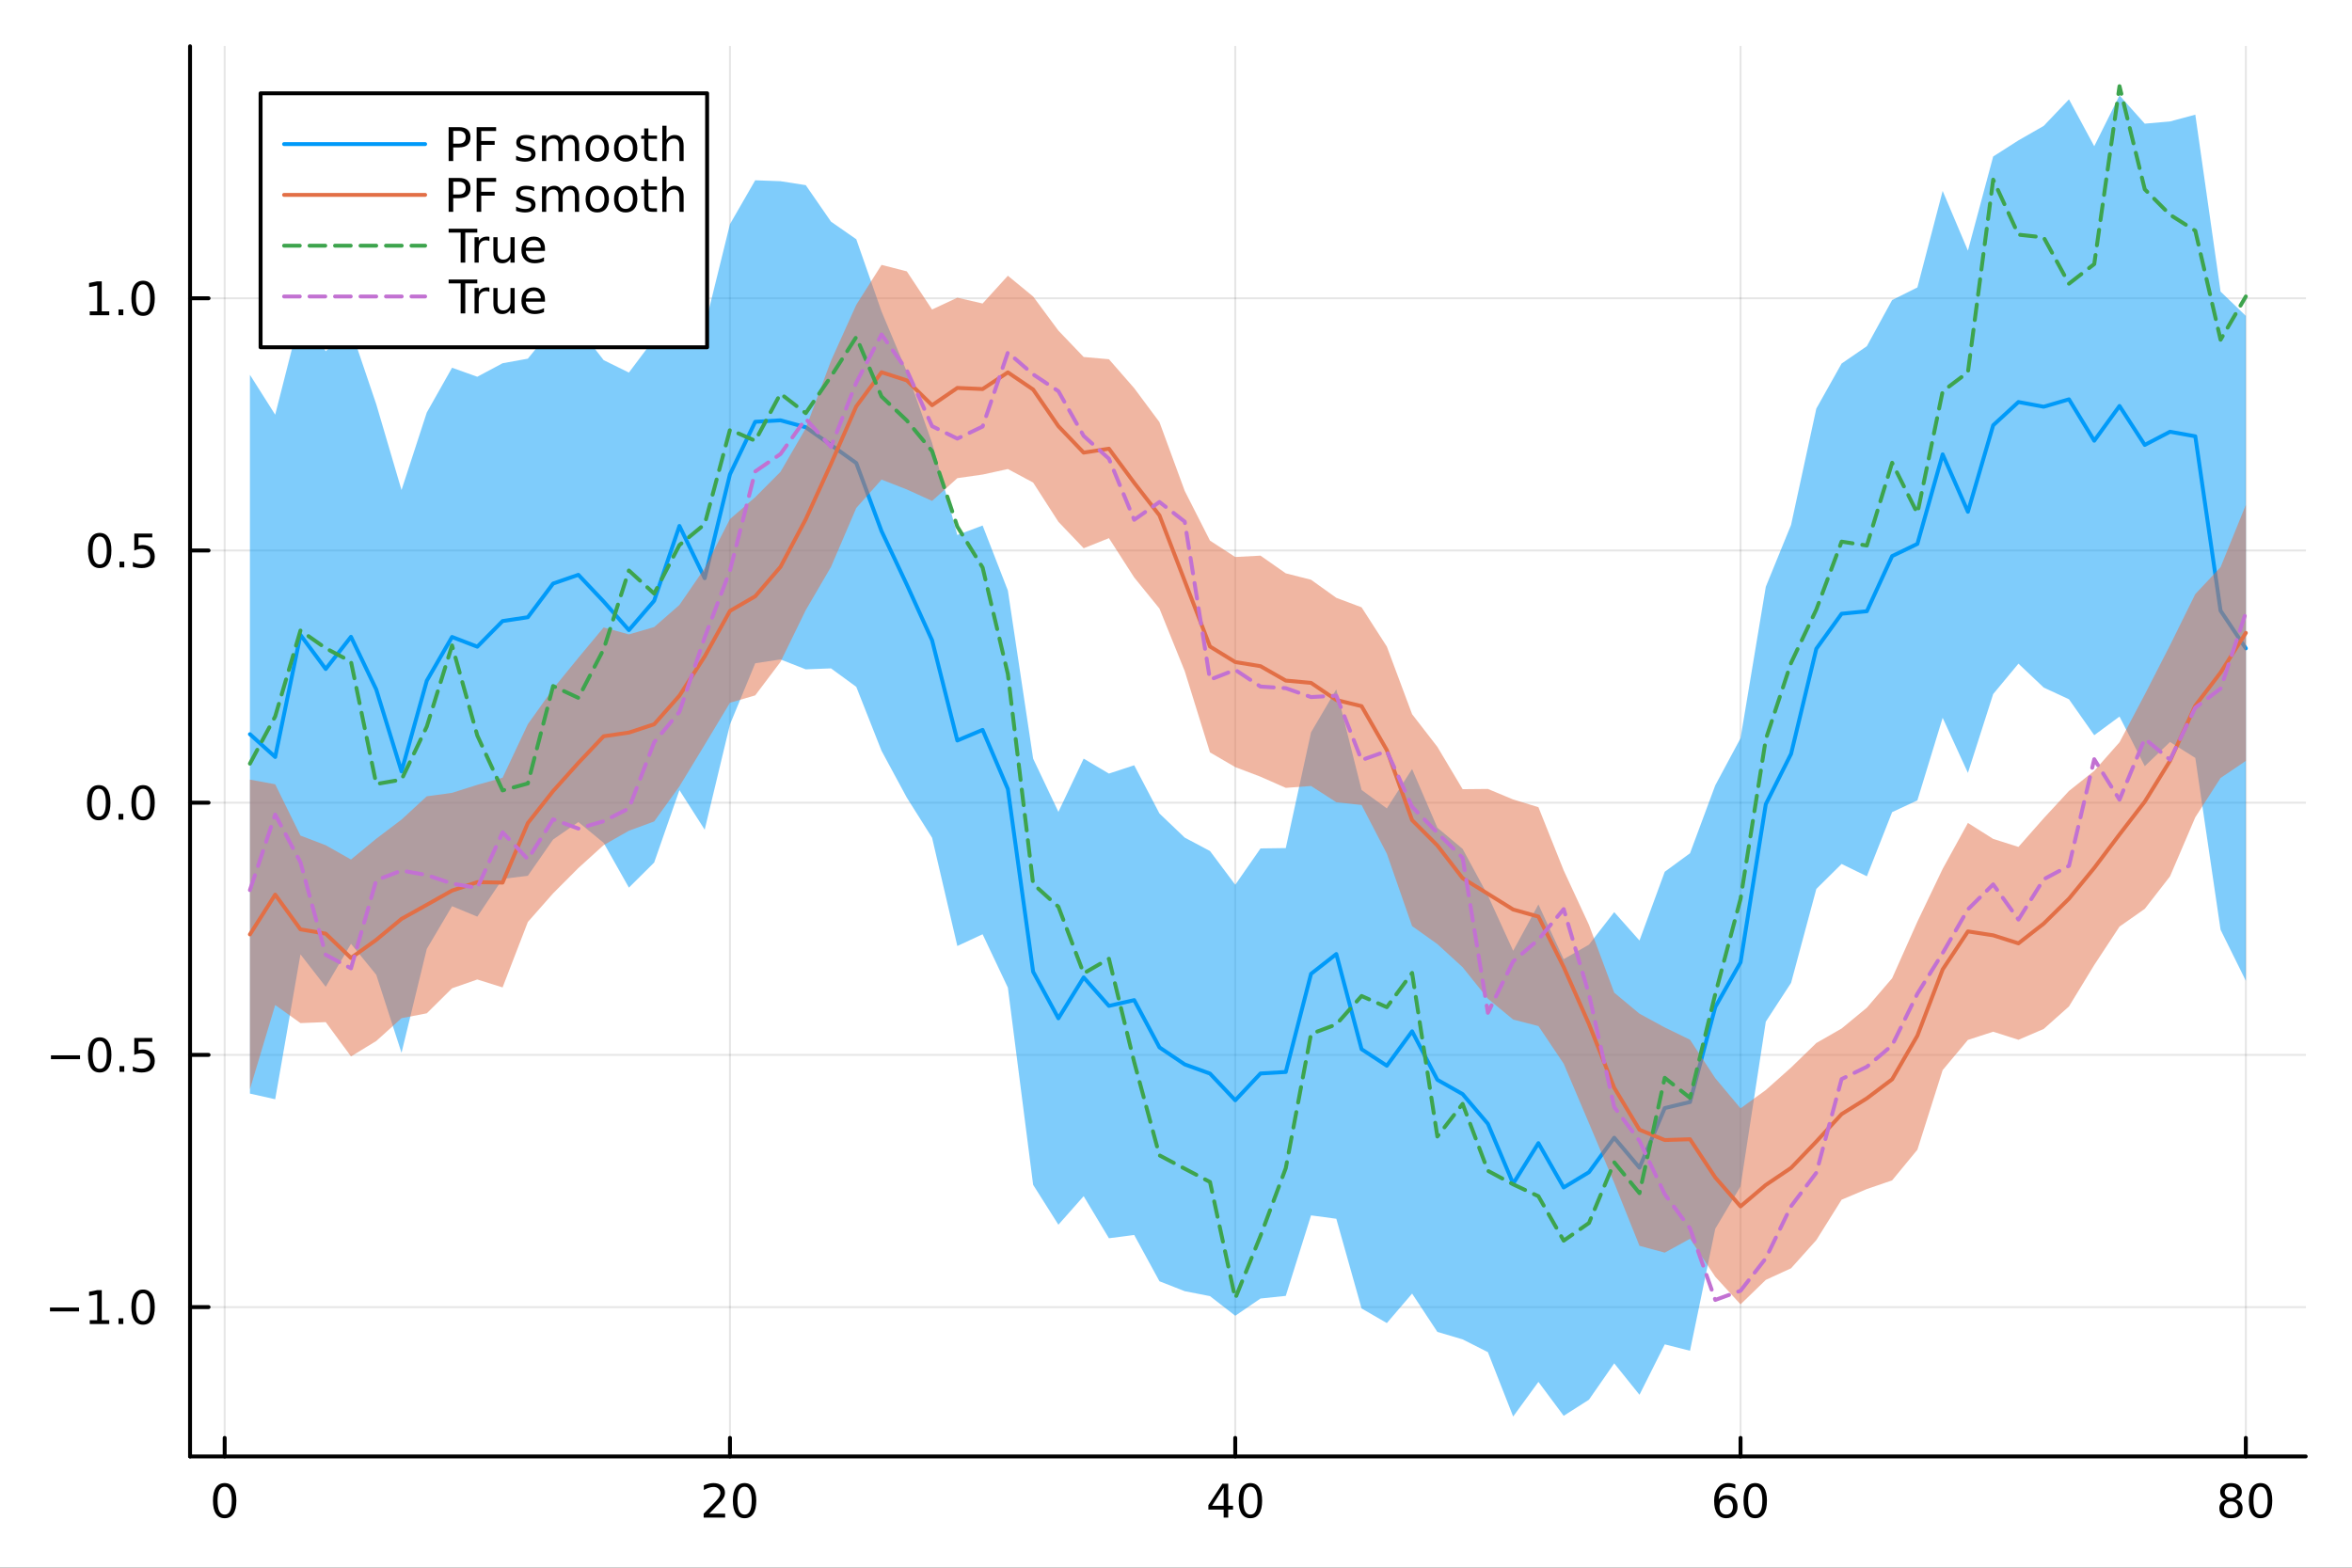<?xml version="1.0" encoding="utf-8"?>
<svg xmlns="http://www.w3.org/2000/svg" xmlns:xlink="http://www.w3.org/1999/xlink" width="600" height="400" viewBox="0 0 2400 1600">
<rect x="0" y="0" width="2400" height="1600" fill="#333333" stroke="none"/>
<defs>
  <clipPath id="clip800">
    <rect x="0" y="0" width="2400" height="1600"/>
  </clipPath>
</defs>
<path clip-path="url(#clip800)" d="M0 1600 L2400 1600 L2400 0 L0 0  Z" fill="#ffffff" fill-rule="evenodd" fill-opacity="1"/>
<defs>
  <clipPath id="clip801">
    <rect x="480" y="0" width="1681" height="1600"/>
  </clipPath>
</defs>
<path clip-path="url(#clip800)" d="M193.936 1486.45 L2352.76 1486.45 L2352.76 47.244 L193.936 47.244  Z" fill="#ffffff" fill-rule="evenodd" fill-opacity="1"/>
<defs>
  <clipPath id="clip802">
    <rect x="193" y="47" width="2160" height="1440"/>
  </clipPath>
</defs>
<polyline clip-path="url(#clip802)" style="stroke:#000000; stroke-linecap:round; stroke-linejoin:round; stroke-width:2; stroke-opacity:0.1; fill:none" points="229.255,1486.45 229.255,47.244 "/>
<polyline clip-path="url(#clip802)" style="stroke:#000000; stroke-linecap:round; stroke-linejoin:round; stroke-width:2; stroke-opacity:0.1; fill:none" points="744.855,1486.45 744.855,47.244 "/>
<polyline clip-path="url(#clip802)" style="stroke:#000000; stroke-linecap:round; stroke-linejoin:round; stroke-width:2; stroke-opacity:0.1; fill:none" points="1260.46,1486.45 1260.46,47.244 "/>
<polyline clip-path="url(#clip802)" style="stroke:#000000; stroke-linecap:round; stroke-linejoin:round; stroke-width:2; stroke-opacity:0.1; fill:none" points="1776.06,1486.45 1776.06,47.244 "/>
<polyline clip-path="url(#clip802)" style="stroke:#000000; stroke-linecap:round; stroke-linejoin:round; stroke-width:2; stroke-opacity:0.1; fill:none" points="2291.66,1486.45 2291.66,47.244 "/>
<polyline clip-path="url(#clip802)" style="stroke:#000000; stroke-linecap:round; stroke-linejoin:round; stroke-width:2; stroke-opacity:0.1; fill:none" points="193.936,1334.04 2352.76,1334.04 "/>
<polyline clip-path="url(#clip802)" style="stroke:#000000; stroke-linecap:round; stroke-linejoin:round; stroke-width:2; stroke-opacity:0.1; fill:none" points="193.936,1076.64 2352.76,1076.64 "/>
<polyline clip-path="url(#clip802)" style="stroke:#000000; stroke-linecap:round; stroke-linejoin:round; stroke-width:2; stroke-opacity:0.1; fill:none" points="193.936,819.232 2352.76,819.232 "/>
<polyline clip-path="url(#clip802)" style="stroke:#000000; stroke-linecap:round; stroke-linejoin:round; stroke-width:2; stroke-opacity:0.1; fill:none" points="193.936,561.828 2352.76,561.828 "/>
<polyline clip-path="url(#clip802)" style="stroke:#000000; stroke-linecap:round; stroke-linejoin:round; stroke-width:2; stroke-opacity:0.1; fill:none" points="193.936,304.425 2352.76,304.425 "/>
<polyline clip-path="url(#clip800)" style="stroke:#000000; stroke-linecap:round; stroke-linejoin:round; stroke-width:4; stroke-opacity:1; fill:none" points="193.936,1486.45 2352.76,1486.45 "/>
<polyline clip-path="url(#clip800)" style="stroke:#000000; stroke-linecap:round; stroke-linejoin:round; stroke-width:4; stroke-opacity:1; fill:none" points="229.255,1486.45 229.255,1467.55 "/>
<polyline clip-path="url(#clip800)" style="stroke:#000000; stroke-linecap:round; stroke-linejoin:round; stroke-width:4; stroke-opacity:1; fill:none" points="744.855,1486.45 744.855,1467.55 "/>
<polyline clip-path="url(#clip800)" style="stroke:#000000; stroke-linecap:round; stroke-linejoin:round; stroke-width:4; stroke-opacity:1; fill:none" points="1260.46,1486.45 1260.46,1467.55 "/>
<polyline clip-path="url(#clip800)" style="stroke:#000000; stroke-linecap:round; stroke-linejoin:round; stroke-width:4; stroke-opacity:1; fill:none" points="1776.06,1486.45 1776.06,1467.55 "/>
<polyline clip-path="url(#clip800)" style="stroke:#000000; stroke-linecap:round; stroke-linejoin:round; stroke-width:4; stroke-opacity:1; fill:none" points="2291.66,1486.45 2291.66,1467.55 "/>
<path clip-path="url(#clip800)" d="M229.255 1517.37 Q225.644 1517.37 223.815 1520.93 Q222.009 1524.47 222.009 1531.6 Q222.009 1538.71 223.815 1542.27 Q225.644 1545.82 229.255 1545.82 Q232.889 1545.82 234.694 1542.27 Q236.523 1538.71 236.523 1531.6 Q236.523 1524.47 234.694 1520.93 Q232.889 1517.37 229.255 1517.37 M229.255 1513.66 Q235.065 1513.66 238.12 1518.27 Q241.199 1522.85 241.199 1531.6 Q241.199 1540.33 238.12 1544.94 Q235.065 1549.52 229.255 1549.52 Q223.444 1549.52 220.366 1544.94 Q217.31 1540.33 217.31 1531.6 Q217.31 1522.85 220.366 1518.27 Q223.444 1513.66 229.255 1513.66 Z" fill="#000000" fill-rule="nonzero" fill-opacity="1" /><path clip-path="url(#clip800)" d="M723.629 1544.91 L739.948 1544.91 L739.948 1548.85 L718.004 1548.85 L718.004 1544.91 Q720.666 1542.16 725.249 1537.53 Q729.855 1532.88 731.036 1531.53 Q733.281 1529.01 734.161 1527.27 Q735.064 1525.51 735.064 1523.82 Q735.064 1521.07 733.119 1519.33 Q731.198 1517.6 728.096 1517.6 Q725.897 1517.6 723.443 1518.36 Q721.013 1519.13 718.235 1520.68 L718.235 1515.95 Q721.059 1514.82 723.513 1514.24 Q725.967 1513.66 728.004 1513.66 Q733.374 1513.66 736.568 1516.35 Q739.763 1519.03 739.763 1523.52 Q739.763 1525.65 738.953 1527.57 Q738.166 1529.47 736.059 1532.07 Q735.48 1532.74 732.379 1535.95 Q729.277 1539.15 723.629 1544.91 Z" fill="#000000" fill-rule="nonzero" fill-opacity="1" /><path clip-path="url(#clip800)" d="M759.763 1517.37 Q756.152 1517.37 754.323 1520.93 Q752.517 1524.47 752.517 1531.6 Q752.517 1538.71 754.323 1542.27 Q756.152 1545.82 759.763 1545.82 Q763.397 1545.82 765.202 1542.27 Q767.031 1538.71 767.031 1531.6 Q767.031 1524.47 765.202 1520.93 Q763.397 1517.37 759.763 1517.37 M759.763 1513.66 Q765.573 1513.66 768.628 1518.27 Q771.707 1522.85 771.707 1531.6 Q771.707 1540.33 768.628 1544.94 Q765.573 1549.52 759.763 1549.52 Q753.952 1549.52 750.874 1544.94 Q747.818 1540.33 747.818 1531.6 Q747.818 1522.85 750.874 1518.27 Q753.952 1513.66 759.763 1513.66 Z" fill="#000000" fill-rule="nonzero" fill-opacity="1" /><path clip-path="url(#clip800)" d="M1248.63 1518.36 L1236.82 1536.81 L1248.63 1536.81 L1248.63 1518.36 M1247.4 1514.29 L1253.28 1514.29 L1253.28 1536.81 L1258.21 1536.81 L1258.21 1540.7 L1253.28 1540.7 L1253.28 1548.85 L1248.63 1548.85 L1248.63 1540.7 L1233.03 1540.7 L1233.03 1536.19 L1247.4 1514.29 Z" fill="#000000" fill-rule="nonzero" fill-opacity="1" /><path clip-path="url(#clip800)" d="M1275.94 1517.37 Q1272.33 1517.37 1270.5 1520.93 Q1268.7 1524.47 1268.7 1531.6 Q1268.7 1538.71 1270.5 1542.27 Q1272.33 1545.82 1275.94 1545.82 Q1279.58 1545.82 1281.38 1542.27 Q1283.21 1538.71 1283.21 1531.6 Q1283.21 1524.47 1281.38 1520.93 Q1279.58 1517.37 1275.94 1517.37 M1275.94 1513.66 Q1281.75 1513.66 1284.81 1518.27 Q1287.89 1522.85 1287.89 1531.6 Q1287.89 1540.33 1284.81 1544.94 Q1281.75 1549.52 1275.94 1549.52 Q1270.13 1549.52 1267.05 1544.94 Q1264 1540.33 1264 1531.6 Q1264 1522.85 1267.05 1518.27 Q1270.13 1513.66 1275.94 1513.66 Z" fill="#000000" fill-rule="nonzero" fill-opacity="1" /><path clip-path="url(#clip800)" d="M1761.46 1529.7 Q1758.31 1529.7 1756.46 1531.86 Q1754.63 1534.01 1754.63 1537.76 Q1754.63 1541.49 1756.46 1543.66 Q1758.31 1545.82 1761.46 1545.82 Q1764.61 1545.82 1766.44 1543.66 Q1768.29 1541.49 1768.29 1537.76 Q1768.29 1534.01 1766.44 1531.86 Q1764.61 1529.7 1761.46 1529.7 M1770.74 1515.05 L1770.74 1519.31 Q1768.98 1518.48 1767.18 1518.04 Q1765.4 1517.6 1763.64 1517.6 Q1759.01 1517.6 1756.55 1520.72 Q1754.12 1523.85 1753.78 1530.17 Q1755.14 1528.15 1757.2 1527.09 Q1759.26 1526 1761.74 1526 Q1766.95 1526 1769.96 1529.17 Q1772.99 1532.32 1772.99 1537.76 Q1772.99 1543.08 1769.84 1546.3 Q1766.69 1549.52 1761.46 1549.52 Q1755.47 1549.52 1752.3 1544.94 Q1749.12 1540.33 1749.12 1531.6 Q1749.12 1523.41 1753.01 1518.55 Q1756.9 1513.66 1763.45 1513.66 Q1765.21 1513.66 1766.99 1514.01 Q1768.8 1514.36 1770.74 1515.05 Z" fill="#000000" fill-rule="nonzero" fill-opacity="1" /><path clip-path="url(#clip800)" d="M1791.04 1517.37 Q1787.43 1517.37 1785.61 1520.93 Q1783.8 1524.47 1783.8 1531.6 Q1783.8 1538.71 1785.61 1542.27 Q1787.43 1545.82 1791.04 1545.82 Q1794.68 1545.82 1796.48 1542.27 Q1798.31 1538.71 1798.31 1531.6 Q1798.31 1524.47 1796.48 1520.93 Q1794.68 1517.37 1791.04 1517.37 M1791.04 1513.66 Q1796.86 1513.66 1799.91 1518.27 Q1802.99 1522.85 1802.99 1531.6 Q1802.99 1540.33 1799.91 1544.94 Q1796.86 1549.52 1791.04 1549.52 Q1785.23 1549.52 1782.16 1544.94 Q1779.1 1540.33 1779.1 1531.6 Q1779.1 1522.85 1782.16 1518.27 Q1785.23 1513.66 1791.04 1513.66 Z" fill="#000000" fill-rule="nonzero" fill-opacity="1" /><path clip-path="url(#clip800)" d="M2276.53 1532.44 Q2273.2 1532.44 2271.28 1534.22 Q2269.38 1536 2269.38 1539.13 Q2269.38 1542.25 2271.28 1544.03 Q2273.2 1545.82 2276.53 1545.82 Q2279.86 1545.82 2281.78 1544.03 Q2283.71 1542.23 2283.71 1539.13 Q2283.71 1536 2281.78 1534.22 Q2279.89 1532.44 2276.53 1532.44 M2271.85 1530.45 Q2268.84 1529.7 2267.16 1527.64 Q2265.49 1525.58 2265.49 1522.62 Q2265.49 1518.48 2268.43 1516.07 Q2271.39 1513.66 2276.53 1513.66 Q2281.69 1513.66 2284.63 1516.07 Q2287.57 1518.48 2287.57 1522.62 Q2287.57 1525.58 2285.88 1527.64 Q2284.22 1529.7 2281.23 1530.45 Q2284.61 1531.23 2286.48 1533.52 Q2288.38 1535.82 2288.38 1539.13 Q2288.38 1544.15 2285.3 1546.83 Q2282.25 1549.52 2276.53 1549.52 Q2270.81 1549.52 2267.73 1546.83 Q2264.68 1544.15 2264.68 1539.13 Q2264.68 1535.82 2266.58 1533.52 Q2268.47 1531.23 2271.85 1530.45 M2270.14 1523.06 Q2270.14 1525.75 2271.81 1527.25 Q2273.5 1528.76 2276.53 1528.76 Q2279.54 1528.76 2281.23 1527.25 Q2282.94 1525.75 2282.94 1523.06 Q2282.94 1520.38 2281.23 1518.87 Q2279.54 1517.37 2276.53 1517.37 Q2273.5 1517.37 2271.81 1518.87 Q2270.14 1520.38 2270.14 1523.06 Z" fill="#000000" fill-rule="nonzero" fill-opacity="1" /><path clip-path="url(#clip800)" d="M2306.69 1517.37 Q2303.08 1517.37 2301.25 1520.93 Q2299.45 1524.47 2299.45 1531.6 Q2299.45 1538.71 2301.25 1542.27 Q2303.08 1545.82 2306.69 1545.82 Q2310.33 1545.82 2312.13 1542.27 Q2313.96 1538.71 2313.96 1531.6 Q2313.96 1524.47 2312.13 1520.93 Q2310.33 1517.37 2306.69 1517.37 M2306.69 1513.66 Q2312.5 1513.66 2315.56 1518.27 Q2318.64 1522.85 2318.64 1531.6 Q2318.64 1540.33 2315.56 1544.94 Q2312.5 1549.52 2306.69 1549.52 Q2300.88 1549.52 2297.8 1544.94 Q2294.75 1540.33 2294.75 1531.6 Q2294.75 1522.85 2297.8 1518.27 Q2300.88 1513.66 2306.69 1513.66 Z" fill="#000000" fill-rule="nonzero" fill-opacity="1" /><polyline clip-path="url(#clip800)" style="stroke:#000000; stroke-linecap:round; stroke-linejoin:round; stroke-width:4; stroke-opacity:1; fill:none" points="193.936,1486.45 193.936,47.244 "/>
<polyline clip-path="url(#clip800)" style="stroke:#000000; stroke-linecap:round; stroke-linejoin:round; stroke-width:4; stroke-opacity:1; fill:none" points="193.936,1334.04 212.834,1334.04 "/>
<polyline clip-path="url(#clip800)" style="stroke:#000000; stroke-linecap:round; stroke-linejoin:round; stroke-width:4; stroke-opacity:1; fill:none" points="193.936,1076.64 212.834,1076.64 "/>
<polyline clip-path="url(#clip800)" style="stroke:#000000; stroke-linecap:round; stroke-linejoin:round; stroke-width:4; stroke-opacity:1; fill:none" points="193.936,819.232 212.834,819.232 "/>
<polyline clip-path="url(#clip800)" style="stroke:#000000; stroke-linecap:round; stroke-linejoin:round; stroke-width:4; stroke-opacity:1; fill:none" points="193.936,561.828 212.834,561.828 "/>
<polyline clip-path="url(#clip800)" style="stroke:#000000; stroke-linecap:round; stroke-linejoin:round; stroke-width:4; stroke-opacity:1; fill:none" points="193.936,304.425 212.834,304.425 "/>
<path clip-path="url(#clip800)" d="M50.992 1334.49 L80.668 1334.49 L80.668 1338.43 L50.992 1338.43 L50.992 1334.49 Z" fill="#000000" fill-rule="nonzero" fill-opacity="1" /><path clip-path="url(#clip800)" d="M91.571 1347.38 L99.21 1347.38 L99.21 1321.02 L90.899 1322.68 L90.899 1318.43 L99.163 1316.76 L103.839 1316.76 L103.839 1347.38 L111.478 1347.38 L111.478 1351.32 L91.571 1351.32 L91.571 1347.38 Z" fill="#000000" fill-rule="nonzero" fill-opacity="1" /><path clip-path="url(#clip800)" d="M120.922 1345.44 L125.807 1345.44 L125.807 1351.32 L120.922 1351.32 L120.922 1345.44 Z" fill="#000000" fill-rule="nonzero" fill-opacity="1" /><path clip-path="url(#clip800)" d="M145.992 1319.84 Q142.381 1319.84 140.552 1323.4 Q138.746 1326.94 138.746 1334.07 Q138.746 1341.18 140.552 1344.74 Q142.381 1348.29 145.992 1348.29 Q149.626 1348.29 151.431 1344.74 Q153.26 1341.18 153.26 1334.07 Q153.26 1326.94 151.431 1323.4 Q149.626 1319.84 145.992 1319.84 M145.992 1316.13 Q151.802 1316.13 154.857 1320.74 Q157.936 1325.32 157.936 1334.07 Q157.936 1342.8 154.857 1347.41 Q151.802 1351.99 145.992 1351.99 Q140.181 1351.99 137.103 1347.41 Q134.047 1342.8 134.047 1334.07 Q134.047 1325.32 137.103 1320.74 Q140.181 1316.13 145.992 1316.13 Z" fill="#000000" fill-rule="nonzero" fill-opacity="1" /><path clip-path="url(#clip800)" d="M51.987 1077.09 L81.663 1077.09 L81.663 1081.02 L51.987 1081.02 L51.987 1077.09 Z" fill="#000000" fill-rule="nonzero" fill-opacity="1" /><path clip-path="url(#clip800)" d="M101.756 1062.43 Q98.145 1062.43 96.316 1066 Q94.51 1069.54 94.51 1076.67 Q94.51 1083.78 96.316 1087.34 Q98.145 1090.88 101.756 1090.88 Q105.39 1090.88 107.196 1087.34 Q109.024 1083.78 109.024 1076.67 Q109.024 1069.54 107.196 1066 Q105.39 1062.43 101.756 1062.43 M101.756 1058.73 Q107.566 1058.73 110.621 1063.34 Q113.7 1067.92 113.7 1076.67 Q113.7 1085.4 110.621 1090 Q107.566 1094.59 101.756 1094.59 Q95.946 1094.59 92.867 1090 Q89.811 1085.4 89.811 1076.67 Q89.811 1067.92 92.867 1063.34 Q95.946 1058.73 101.756 1058.73 Z" fill="#000000" fill-rule="nonzero" fill-opacity="1" /><path clip-path="url(#clip800)" d="M121.918 1088.04 L126.802 1088.04 L126.802 1093.92 L121.918 1093.92 L121.918 1088.04 Z" fill="#000000" fill-rule="nonzero" fill-opacity="1" /><path clip-path="url(#clip800)" d="M137.033 1059.36 L155.39 1059.36 L155.39 1063.29 L141.316 1063.29 L141.316 1071.76 Q142.334 1071.42 143.353 1071.25 Q144.371 1071.07 145.39 1071.07 Q151.177 1071.07 154.556 1074.24 Q157.936 1077.41 157.936 1082.83 Q157.936 1088.41 154.464 1091.51 Q150.992 1094.59 144.672 1094.59 Q142.496 1094.59 140.228 1094.22 Q137.982 1093.85 135.575 1093.1 L135.575 1088.41 Q137.658 1089.54 139.881 1090.1 Q142.103 1090.65 144.58 1090.65 Q148.584 1090.65 150.922 1088.54 Q153.26 1086.44 153.26 1082.83 Q153.26 1079.22 150.922 1077.11 Q148.584 1075 144.58 1075 Q142.705 1075 140.83 1075.42 Q138.978 1075.84 137.033 1076.72 L137.033 1059.36 Z" fill="#000000" fill-rule="nonzero" fill-opacity="1" /><path clip-path="url(#clip800)" d="M100.76 805.03 Q97.149 805.03 95.321 808.595 Q93.515 812.137 93.515 819.266 Q93.515 826.373 95.321 829.938 Q97.149 833.479 100.76 833.479 Q104.395 833.479 106.2 829.938 Q108.029 826.373 108.029 819.266 Q108.029 812.137 106.2 808.595 Q104.395 805.03 100.76 805.03 M100.76 801.327 Q106.571 801.327 109.626 805.933 Q112.705 810.517 112.705 819.266 Q112.705 827.993 109.626 832.6 Q106.571 837.183 100.76 837.183 Q94.95 837.183 91.871 832.6 Q88.816 827.993 88.816 819.266 Q88.816 810.517 91.871 805.933 Q94.95 801.327 100.76 801.327 Z" fill="#000000" fill-rule="nonzero" fill-opacity="1" /><path clip-path="url(#clip800)" d="M120.922 830.632 L125.807 830.632 L125.807 836.512 L120.922 836.512 L120.922 830.632 Z" fill="#000000" fill-rule="nonzero" fill-opacity="1" /><path clip-path="url(#clip800)" d="M145.992 805.03 Q142.381 805.03 140.552 808.595 Q138.746 812.137 138.746 819.266 Q138.746 826.373 140.552 829.938 Q142.381 833.479 145.992 833.479 Q149.626 833.479 151.431 829.938 Q153.26 826.373 153.26 819.266 Q153.26 812.137 151.431 808.595 Q149.626 805.03 145.992 805.03 M145.992 801.327 Q151.802 801.327 154.857 805.933 Q157.936 810.517 157.936 819.266 Q157.936 827.993 154.857 832.6 Q151.802 837.183 145.992 837.183 Q140.181 837.183 137.103 832.6 Q134.047 827.993 134.047 819.266 Q134.047 810.517 137.103 805.933 Q140.181 801.327 145.992 801.327 Z" fill="#000000" fill-rule="nonzero" fill-opacity="1" /><path clip-path="url(#clip800)" d="M101.756 547.627 Q98.145 547.627 96.316 551.192 Q94.51 554.733 94.51 561.863 Q94.51 568.969 96.316 572.534 Q98.145 576.076 101.756 576.076 Q105.39 576.076 107.196 572.534 Q109.024 568.969 109.024 561.863 Q109.024 554.733 107.196 551.192 Q105.39 547.627 101.756 547.627 M101.756 543.923 Q107.566 543.923 110.621 548.53 Q113.7 553.113 113.7 561.863 Q113.7 570.59 110.621 575.196 Q107.566 579.78 101.756 579.78 Q95.946 579.78 92.867 575.196 Q89.811 570.59 89.811 561.863 Q89.811 553.113 92.867 548.53 Q95.946 543.923 101.756 543.923 Z" fill="#000000" fill-rule="nonzero" fill-opacity="1" /><path clip-path="url(#clip800)" d="M121.918 573.229 L126.802 573.229 L126.802 579.108 L121.918 579.108 L121.918 573.229 Z" fill="#000000" fill-rule="nonzero" fill-opacity="1" /><path clip-path="url(#clip800)" d="M137.033 544.548 L155.39 544.548 L155.39 548.483 L141.316 548.483 L141.316 556.956 Q142.334 556.608 143.353 556.446 Q144.371 556.261 145.39 556.261 Q151.177 556.261 154.556 559.433 Q157.936 562.604 157.936 568.02 Q157.936 573.599 154.464 576.701 Q150.992 579.78 144.672 579.78 Q142.496 579.78 140.228 579.409 Q137.982 579.039 135.575 578.298 L135.575 573.599 Q137.658 574.733 139.881 575.289 Q142.103 575.844 144.58 575.844 Q148.584 575.844 150.922 573.738 Q153.26 571.632 153.26 568.02 Q153.26 564.409 150.922 562.303 Q148.584 560.196 144.58 560.196 Q142.705 560.196 140.83 560.613 Q138.978 561.03 137.033 561.909 L137.033 544.548 Z" fill="#000000" fill-rule="nonzero" fill-opacity="1" /><path clip-path="url(#clip800)" d="M91.571 317.77 L99.21 317.77 L99.21 291.404 L90.899 293.071 L90.899 288.812 L99.163 287.145 L103.839 287.145 L103.839 317.77 L111.478 317.77 L111.478 321.705 L91.571 321.705 L91.571 317.77 Z" fill="#000000" fill-rule="nonzero" fill-opacity="1" /><path clip-path="url(#clip800)" d="M120.922 315.825 L125.807 315.825 L125.807 321.705 L120.922 321.705 L120.922 315.825 Z" fill="#000000" fill-rule="nonzero" fill-opacity="1" /><path clip-path="url(#clip800)" d="M145.992 290.224 Q142.381 290.224 140.552 293.788 Q138.746 297.33 138.746 304.46 Q138.746 311.566 140.552 315.131 Q142.381 318.673 145.992 318.673 Q149.626 318.673 151.431 315.131 Q153.26 311.566 153.26 304.46 Q153.26 297.33 151.431 293.788 Q149.626 290.224 145.992 290.224 M145.992 286.52 Q151.802 286.52 154.857 291.126 Q157.936 295.71 157.936 304.46 Q157.936 313.186 154.857 317.793 Q151.802 322.376 145.992 322.376 Q140.181 322.376 137.103 317.793 Q134.047 313.186 134.047 304.46 Q134.047 295.71 137.103 291.126 Q140.181 286.52 145.992 286.52 Z" fill="#000000" fill-rule="nonzero" fill-opacity="1" /><path clip-path="url(#clip802)" d="M255.035 1116.14 L280.815 1121.91 L306.595 974.039 L332.375 1007.18 L358.155 963.28 L383.935 994.907 L409.715 1074.49 L435.495 968.501 L461.275 924.869 L487.055 935.542 L512.835 896.996 L538.615 893.863 L564.395 856.821 L590.175 839.005 L615.955 860.229 L641.735 905.92 L667.515 880.314 L693.295 806.402 L719.075 846.791 L744.855 739.412 L770.635 676.926 L796.415 673.024 L822.195 683.138 L847.975 682.153 L873.755 701.022 L899.535 766.302 L925.316 814.047 L951.096 855.02 L976.876 965.498 L1002.66 953.52 L1028.44 1007.98 L1054.22 1209.23 L1080 1249.97 L1105.78 1220.82 L1131.56 1263.77 L1157.34 1260.41 L1183.12 1307.68 L1208.9 1317.79 L1234.68 1322.84 L1260.46 1342.87 L1286.24 1325.28 L1312.02 1322.58 L1337.8 1240.42 L1363.58 1243.89 L1389.36 1335.4 L1415.14 1350.34 L1440.92 1320.26 L1466.7 1359.35 L1492.48 1366.98 L1518.26 1380.02 L1544.04 1445.72 L1569.82 1410.37 L1595.6 1444.99 L1621.38 1428.56 L1647.16 1391.44 L1672.94 1423.52 L1698.72 1372.07 L1724.5 1378.6 L1750.28 1254.07 L1776.06 1210.84 L1801.84 1042.69 L1827.62 1003.14 L1853.4 907.268 L1879.18 881.754 L1904.96 894.35 L1930.74 828.885 L1956.52 816.827 L1982.3 732.573 L2008.08 788.834 L2033.86 708.355 L2059.64 677.323 L2085.42 701.721 L2111.2 713.702 L2136.98 750.364 L2162.76 731.319 L2188.54 781.976 L2214.32 757.305 L2240.1 773.553 L2265.88 948.902 L2291.66 1001.02 L2291.66 322.401 L2265.88 297.598 L2240.1 117.009 L2214.32 123.958 L2188.54 126.208 L2162.76 97.377 L2136.98 149.238 L2111.2 101.407 L2085.42 128.491 L2059.64 143.274 L2033.86 159.735 L2008.08 255.794 L1982.3 194.864 L1956.52 293.355 L1930.74 306.214 L1904.96 353.312 L1879.18 371.034 L1853.4 416.993 L1827.62 535.679 L1801.84 598.839 L1776.06 753.456 L1750.28 801.484 L1724.5 870.849 L1698.72 889.744 L1672.94 959.914 L1647.16 930.917 L1621.38 964.141 L1595.6 978.926 L1569.82 923.067 L1544.04 970.381 L1518.26 913.937 L1492.48 866.367 L1466.7 844.769 L1440.92 784.859 L1415.14 825.065 L1389.36 806.207 L1363.58 703.523 L1337.8 747.397 L1312.02 865.564 L1286.24 865.924 L1260.46 903.003 L1234.68 868.547 L1208.9 854.878 L1183.12 830.25 L1157.34 781.041 L1131.56 789.514 L1105.78 774.267 L1080 828.633 L1054.22 774.259 L1028.44 602.698 L1002.66 536.342 L976.876 546.029 L951.096 451.949 L925.316 379.33 L899.535 317.86 L873.755 244.179 L847.975 226.228 L822.195 188.965 L796.415 184.936 L770.635 183.994 L744.855 228.763 L719.075 333.421 L693.295 267.205 L667.515 345.904 L641.735 380.257 L615.955 367.551 L590.175 334.322 L564.395 334.356 L538.615 366.06 L512.835 370.733 L487.055 384.511 L461.275 375.317 L435.495 421.003 L409.715 500.141 L383.935 412.569 L358.155 336.575 L332.375 358.424 L306.595 321.971 L280.815 423.255 L255.035 382.519  Z" fill="#009af9" fill-rule="evenodd" fill-opacity="0.5"/>
<polyline clip-path="url(#clip802)" style="stroke:#009af9; stroke-linecap:round; stroke-linejoin:round; stroke-width:4; stroke-opacity:1; fill:none" points="255.035,749.327 280.815,772.582 306.595,648.005 332.375,682.801 358.155,649.927 383.935,703.738 409.715,787.317 435.495,694.752 461.275,650.093 487.055,660.027 512.835,633.864 538.615,629.962 564.395,595.589 590.175,586.664 615.955,613.89 641.735,643.088 667.515,613.109 693.295,536.803 719.075,590.106 744.855,484.087 770.635,430.46 796.415,428.98 822.195,436.052 847.975,454.19 873.755,472.6 899.535,542.081 925.316,596.688 951.096,653.485 976.876,755.763 1002.66,744.931 1028.44,805.341 1054.22,991.745 1080,1039.3 1105.78,997.543 1131.56,1026.64 1157.34,1020.73 1183.12,1068.96 1208.9,1086.33 1234.68,1095.7 1260.46,1122.94 1286.24,1095.6 1312.02,1094.07 1337.8,993.907 1363.58,973.706 1389.36,1070.8 1415.14,1087.7 1440.92,1052.56 1466.7,1102.06 1492.48,1116.67 1518.26,1146.98 1544.04,1208.05 1569.82,1166.72 1595.6,1211.96 1621.38,1196.35 1647.16,1161.18 1672.94,1191.72 1698.72,1130.91 1724.5,1124.72 1750.28,1027.78 1776.06,982.148 1801.84,820.764 1827.62,769.408 1853.4,662.13 1879.18,626.394 1904.96,623.831 1930.74,567.55 1956.52,555.091 1982.3,463.718 2008.08,522.314 2033.86,434.045 2059.64,410.298 2085.42,415.106 2111.2,407.554 2136.98,449.801 2162.76,414.348 2188.54,454.092 2214.32,440.632 2240.1,445.281 2265.88,623.25 2291.66,661.709 "/>
<path clip-path="url(#clip802)" d="M255.035 1111.64 L280.815 1025.72 L306.595 1044.18 L332.375 1043.18 L358.155 1078.19 L383.935 1062.46 L409.715 1039.18 L435.495 1034.19 L461.275 1008.67 L487.055 999.667 L512.835 1007.78 L538.615 940.988 L564.395 911.775 L590.175 885.908 L615.955 862.522 L641.735 847.867 L667.515 838.388 L693.295 802.578 L719.075 760.121 L744.855 717.258 L770.635 709.702 L796.415 675.552 L822.195 622.722 L847.975 578.555 L873.755 518.434 L899.535 489.486 L925.316 499.549 L951.096 511.254 L976.876 488.018 L1002.66 484.336 L1028.44 478.69 L1054.22 492.496 L1080 532.557 L1105.78 559.544 L1131.56 549.256 L1157.34 589.352 L1183.12 621.119 L1208.9 684.918 L1234.68 767.899 L1260.46 782.912 L1286.24 792.709 L1312.02 804.1 L1337.8 802.184 L1363.58 818.766 L1389.36 821.584 L1415.14 871.285 L1440.92 945.178 L1466.7 963.539 L1492.48 987.158 L1518.26 1019.27 L1544.04 1040.57 L1569.82 1047.21 L1595.6 1085.63 L1621.38 1146.32 L1647.16 1207.25 L1672.94 1271.5 L1698.72 1278.47 L1724.5 1264.31 L1750.28 1303.09 L1776.06 1331.27 L1801.84 1306.26 L1827.62 1294.42 L1853.4 1265.66 L1879.18 1224.44 L1904.96 1213.54 L1930.74 1204.71 L1956.52 1173.41 L1982.3 1092.15 L2008.08 1061.34 L2033.86 1052.98 L2059.64 1061.22 L2085.42 1050.17 L2111.2 1027.19 L2136.98 984.9 L2162.76 945.701 L2188.54 927.59 L2214.32 894.397 L2240.1 834.133 L2265.88 794.019 L2291.66 776.58 L2291.66 515.307 L2265.88 578.878 L2240.1 606.293 L2214.32 658.495 L2188.54 708.798 L2162.76 757.582 L2136.98 786.726 L2111.2 807.253 L2085.42 835.136 L2059.64 864.374 L2033.86 856.197 L2008.08 839.904 L1982.3 886.795 L1956.52 940.655 L1930.74 998.4 L1904.96 1028.44 L1879.18 1049.73 L1853.4 1064.5 L1827.62 1089.54 L1801.84 1112.5 L1776.06 1131.21 L1750.28 1100.41 L1724.5 1061.16 L1698.72 1048.61 L1672.94 1034.58 L1647.16 1013.13 L1621.38 943.925 L1595.6 888.319 L1569.82 823.83 L1544.04 815.95 L1518.26 805.21 L1492.48 805.457 L1466.7 762.23 L1440.92 728.919 L1415.14 659.898 L1389.36 619.818 L1363.58 610.148 L1337.8 591.701 L1312.02 585.141 L1286.24 567.1 L1260.46 568.49 L1234.68 551.773 L1208.9 500.999 L1183.12 430.82 L1157.34 396.172 L1131.56 366.636 L1105.78 364.351 L1080 337.418 L1054.22 302.597 L1028.44 281.423 L1002.66 309.768 L976.876 303.833 L951.096 315.885 L925.316 276.949 L899.535 270.344 L873.755 311.072 L847.975 368.158 L822.195 437.171 L796.415 481.555 L770.635 507.455 L744.855 529.797 L719.075 579.908 L693.295 617.42 L667.515 639.977 L641.735 647.482 L615.955 640.384 L590.175 671.336 L564.395 702.938 L538.615 739.101 L512.835 793.765 L487.055 801.024 L461.275 809.189 L435.495 812.721 L409.715 836.495 L383.935 855.992 L358.155 877.241 L332.375 862.654 L306.595 852.798 L280.815 800.458 L255.035 795.695  Z" fill="#e26f46" fill-rule="evenodd" fill-opacity="0.5"/>
<polyline clip-path="url(#clip802)" style="stroke:#e26f46; stroke-linecap:round; stroke-linejoin:round; stroke-width:4; stroke-opacity:1; fill:none" points="255.035,953.67 280.815,913.089 306.595,948.491 332.375,952.917 358.155,977.718 383.935,959.225 409.715,937.84 435.495,923.455 461.275,908.929 487.055,900.345 512.835,900.774 538.615,840.045 564.395,807.356 590.175,778.622 615.955,751.453 641.735,747.674 667.515,739.183 693.295,709.999 719.075,670.014 744.855,623.527 770.635,608.579 796.415,578.554 822.195,529.947 847.975,473.356 873.755,414.753 899.535,379.915 925.316,388.249 951.096,413.569 976.876,395.925 1002.66,397.052 1028.44,380.057 1054.22,397.546 1080,434.988 1105.78,461.947 1131.56,457.946 1157.34,492.762 1183.12,525.969 1208.9,592.958 1234.68,659.836 1260.46,675.701 1286.24,679.905 1312.02,694.62 1337.8,696.943 1363.58,714.457 1389.36,720.701 1415.14,765.591 1440.92,837.048 1466.7,862.885 1492.48,896.308 1518.26,912.238 1544.04,928.262 1569.82,935.52 1595.6,986.975 1621.38,1045.12 1647.16,1110.19 1672.94,1153.04 1698.72,1163.54 1724.5,1162.73 1750.28,1201.75 1776.06,1231.24 1801.84,1209.38 1827.62,1191.98 1853.4,1165.08 1879.18,1137.08 1904.96,1120.99 1930.74,1101.56 1956.52,1057.03 1982.3,989.473 2008.08,950.621 2033.86,954.589 2059.64,962.795 2085.42,942.651 2111.2,917.221 2136.98,885.813 2162.76,851.641 2188.54,818.194 2214.32,776.446 2240.1,720.213 2265.88,686.449 2291.66,645.943 "/>
<polyline clip-path="url(#clip802)" style="stroke:#3da44d; stroke-linecap:round; stroke-linejoin:round; stroke-width:4; stroke-opacity:1; fill:none" stroke-dasharray="16, 10" points="255.035,779.375 280.815,731.163 306.595,643.525 332.375,661.604 358.155,675.265 383.935,800.186 409.715,795.706 435.495,741.581 461.275,658.744 487.055,750.697 512.835,806.726 538.615,799.6 564.395,700.161 590.175,712.256 615.955,662.618 641.735,582.242 667.515,605.839 693.295,556.302 719.075,534.985 744.855,438.586 770.635,449.862 796.415,401.765 822.195,421.648 847.975,384.157 873.755,343.957 899.535,404.681 925.316,429.137 951.096,460.415 976.876,537.475 1002.66,579.224 1028.44,687.994 1054.22,902.165 1080,925.449 1105.78,993.455 1131.56,978.501 1157.34,1083.97 1183.12,1179.16 1208.9,1192.77 1234.68,1206.34 1260.46,1325.11 1286.24,1261.27 1312.02,1192.24 1337.8,1055.2 1363.58,1045.52 1389.36,1016.53 1415.14,1027.94 1440.92,992.96 1466.7,1159.93 1492.48,1126.63 1518.26,1194.94 1544.04,1208.76 1569.82,1220.89 1595.6,1266.22 1621.38,1248.23 1647.16,1186.21 1672.94,1217.74 1698.72,1100.02 1724.5,1120.45 1750.28,1014.52 1776.06,917.447 1801.84,754.437 1827.62,676.507 1853.4,622.086 1879.18,552.791 1904.96,556.765 1930.74,472.296 1956.52,523.926 1982.3,399.403 2008.08,379.94 2033.86,183.356 2059.64,239.508 2085.42,242.311 2111.2,289.534 2136.98,269.496 2162.76,87.976 2188.54,193.202 2214.32,219.18 2240.1,235.494 2265.88,346.746 2291.66,302.589 "/>
<polyline clip-path="url(#clip802)" style="stroke:#c271d2; stroke-linecap:round; stroke-linejoin:round; stroke-width:4; stroke-opacity:1; fill:none" stroke-dasharray="16, 10" points="255.035,908.422 280.815,831.336 306.595,880.111 332.375,974.48 358.155,988.285 383.935,898.372 409.715,888.519 435.495,893.067 461.275,901.806 487.055,906.176 512.835,849.413 538.615,876.916 564.395,836.19 590.175,845.661 615.955,838.137 641.735,825.047 667.515,757.561 693.295,726.523 719.075,650.539 744.855,582.361 770.635,481.177 796.415,463.376 822.195,427.39 847.975,456.151 873.755,390.398 899.535,341.345 925.316,377.855 951.096,434.934 976.876,447.68 1002.66,435.337 1028.44,359.736 1054.22,382.085 1080,399.258 1105.78,444.904 1131.56,468.166 1157.34,530.523 1183.12,512.332 1208.9,532.383 1234.68,693.711 1260.46,683.626 1286.24,700.726 1312.02,702.356 1337.8,711.435 1363.58,710.023 1389.36,775.745 1415.14,766.581 1440.92,823.428 1466.7,849.934 1492.48,875.432 1518.26,1033.68 1544.04,981.246 1569.82,958.882 1595.6,927.848 1621.38,1014.75 1647.16,1129.9 1672.94,1164.39 1698.72,1218.84 1724.5,1253.71 1750.28,1326.71 1776.06,1317.36 1801.84,1284.22 1827.62,1231.07 1853.4,1196.93 1879.18,1101.32 1904.96,1088.75 1930.74,1066.85 1956.52,1014.19 1982.3,972.756 2008.08,928.118 2033.86,902.596 2059.64,938.531 2085.42,897.388 2111.2,883.668 2136.98,774.867 2162.76,816.179 2188.54,753.944 2214.32,775.385 2240.1,722.334 2265.88,702.797 2291.66,625.253 "/>
<path clip-path="url(#clip800)" d="M265.897 354.418 L721.546 354.418 L721.546 95.218 L265.897 95.218  Z" fill="#ffffff" fill-rule="evenodd" fill-opacity="1"/>
<polyline clip-path="url(#clip800)" style="stroke:#000000; stroke-linecap:round; stroke-linejoin:round; stroke-width:4; stroke-opacity:1; fill:none" points="265.897,354.418 721.546,354.418 721.546,95.218 265.897,95.218 265.897,354.418 "/>
<polyline clip-path="url(#clip800)" style="stroke:#009af9; stroke-linecap:round; stroke-linejoin:round; stroke-width:4; stroke-opacity:1; fill:none" points="289.884,147.058 433.805,147.058 "/>
<path clip-path="url(#clip800)" d="M462.468 133.62 L462.468 146.606 L468.347 146.606 Q471.611 146.606 473.394 144.916 Q475.176 143.227 475.176 140.102 Q475.176 137 473.394 135.31 Q471.611 133.62 468.347 133.62 L462.468 133.62 M457.792 129.778 L468.347 129.778 Q474.157 129.778 477.12 132.416 Q480.106 135.032 480.106 140.102 Q480.106 145.217 477.12 147.833 Q474.157 150.449 468.347 150.449 L462.468 150.449 L462.468 164.338 L457.792 164.338 L457.792 129.778 Z" fill="#000000" fill-rule="nonzero" fill-opacity="1" /><path clip-path="url(#clip800)" d="M486.38 129.778 L506.241 129.778 L506.241 133.713 L491.055 133.713 L491.055 143.898 L504.759 143.898 L504.759 147.833 L491.055 147.833 L491.055 164.338 L486.38 164.338 L486.38 129.778 Z" fill="#000000" fill-rule="nonzero" fill-opacity="1" /><path clip-path="url(#clip800)" d="M545.06 139.176 L545.06 143.203 Q543.254 142.277 541.31 141.815 Q539.365 141.352 537.282 141.352 Q534.111 141.352 532.514 142.324 Q530.94 143.296 530.94 145.24 Q530.94 146.722 532.074 147.578 Q533.208 148.412 536.634 149.176 L538.092 149.5 Q542.629 150.472 544.527 152.254 Q546.449 154.014 546.449 157.185 Q546.449 160.796 543.578 162.902 Q540.731 165.009 535.731 165.009 Q533.648 165.009 531.379 164.592 Q529.134 164.199 526.634 163.388 L526.634 158.99 Q528.995 160.217 531.287 160.842 Q533.578 161.444 535.824 161.444 Q538.833 161.444 540.453 160.426 Q542.074 159.384 542.074 157.509 Q542.074 155.773 540.893 154.847 Q539.736 153.921 535.777 153.064 L534.296 152.717 Q530.338 151.884 528.578 150.171 Q526.819 148.435 526.819 145.426 Q526.819 141.768 529.412 139.778 Q532.004 137.787 536.773 137.787 Q539.134 137.787 541.217 138.134 Q543.301 138.481 545.06 139.176 Z" fill="#000000" fill-rule="nonzero" fill-opacity="1" /><path clip-path="url(#clip800)" d="M573.416 143.389 Q575.013 140.518 577.236 139.153 Q579.458 137.787 582.467 137.787 Q586.518 137.787 588.717 140.634 Q590.916 143.458 590.916 148.689 L590.916 164.338 L586.634 164.338 L586.634 148.828 Q586.634 145.102 585.314 143.296 Q583.995 141.49 581.286 141.49 Q577.976 141.49 576.055 143.69 Q574.134 145.889 574.134 149.685 L574.134 164.338 L569.851 164.338 L569.851 148.828 Q569.851 145.078 568.532 143.296 Q567.212 141.49 564.458 141.49 Q561.194 141.49 559.273 143.713 Q557.351 145.912 557.351 149.685 L557.351 164.338 L553.069 164.338 L553.069 138.412 L557.351 138.412 L557.351 142.44 Q558.81 140.055 560.847 138.921 Q562.884 137.787 565.685 137.787 Q568.509 137.787 570.476 139.222 Q572.467 140.657 573.416 143.389 Z" fill="#000000" fill-rule="nonzero" fill-opacity="1" /><path clip-path="url(#clip800)" d="M609.458 141.398 Q606.032 141.398 604.041 144.083 Q602.05 146.745 602.05 151.398 Q602.05 156.051 604.018 158.736 Q606.009 161.398 609.458 161.398 Q612.86 161.398 614.851 158.713 Q616.842 156.027 616.842 151.398 Q616.842 146.791 614.851 144.106 Q612.86 141.398 609.458 141.398 M609.458 137.787 Q615.013 137.787 618.184 141.398 Q621.356 145.009 621.356 151.398 Q621.356 157.764 618.184 161.398 Q615.013 165.009 609.458 165.009 Q603.879 165.009 600.708 161.398 Q597.56 157.764 597.56 151.398 Q597.56 145.009 600.708 141.398 Q603.879 137.787 609.458 137.787 Z" fill="#000000" fill-rule="nonzero" fill-opacity="1" /><path clip-path="url(#clip800)" d="M638.462 141.398 Q635.036 141.398 633.045 144.083 Q631.055 146.745 631.055 151.398 Q631.055 156.051 633.022 158.736 Q635.013 161.398 638.462 161.398 Q641.865 161.398 643.856 158.713 Q645.846 156.027 645.846 151.398 Q645.846 146.791 643.856 144.106 Q641.865 141.398 638.462 141.398 M638.462 137.787 Q644.018 137.787 647.189 141.398 Q650.36 145.009 650.36 151.398 Q650.36 157.764 647.189 161.398 Q644.018 165.009 638.462 165.009 Q632.883 165.009 629.712 161.398 Q626.564 157.764 626.564 151.398 Q626.564 145.009 629.712 141.398 Q632.883 137.787 638.462 137.787 Z" fill="#000000" fill-rule="nonzero" fill-opacity="1" /><path clip-path="url(#clip800)" d="M661.633 131.051 L661.633 138.412 L670.406 138.412 L670.406 141.722 L661.633 141.722 L661.633 155.796 Q661.633 158.967 662.49 159.87 Q663.369 160.773 666.031 160.773 L670.406 160.773 L670.406 164.338 L666.031 164.338 Q661.101 164.338 659.226 162.509 Q657.351 160.657 657.351 155.796 L657.351 141.722 L654.226 141.722 L654.226 138.412 L657.351 138.412 L657.351 131.051 L661.633 131.051 Z" fill="#000000" fill-rule="nonzero" fill-opacity="1" /><path clip-path="url(#clip800)" d="M697.559 148.689 L697.559 164.338 L693.3 164.338 L693.3 148.828 Q693.3 145.148 691.865 143.319 Q690.429 141.49 687.559 141.49 Q684.11 141.49 682.119 143.69 Q680.129 145.889 680.129 149.685 L680.129 164.338 L675.846 164.338 L675.846 128.319 L680.129 128.319 L680.129 142.44 Q681.656 140.102 683.716 138.944 Q685.8 137.787 688.508 137.787 Q692.976 137.787 695.267 140.565 Q697.559 143.319 697.559 148.689 Z" fill="#000000" fill-rule="nonzero" fill-opacity="1" /><polyline clip-path="url(#clip800)" style="stroke:#e26f46; stroke-linecap:round; stroke-linejoin:round; stroke-width:4; stroke-opacity:1; fill:none" points="289.884,198.898 433.805,198.898 "/>
<path clip-path="url(#clip800)" d="M462.468 185.46 L462.468 198.446 L468.347 198.446 Q471.611 198.446 473.394 196.756 Q475.176 195.067 475.176 191.942 Q475.176 188.84 473.394 187.15 Q471.611 185.46 468.347 185.46 L462.468 185.46 M457.792 181.618 L468.347 181.618 Q474.157 181.618 477.12 184.256 Q480.106 186.872 480.106 191.942 Q480.106 197.057 477.12 199.673 Q474.157 202.289 468.347 202.289 L462.468 202.289 L462.468 216.178 L457.792 216.178 L457.792 181.618 Z" fill="#000000" fill-rule="nonzero" fill-opacity="1" /><path clip-path="url(#clip800)" d="M486.38 181.618 L506.241 181.618 L506.241 185.553 L491.055 185.553 L491.055 195.738 L504.759 195.738 L504.759 199.673 L491.055 199.673 L491.055 216.178 L486.38 216.178 L486.38 181.618 Z" fill="#000000" fill-rule="nonzero" fill-opacity="1" /><path clip-path="url(#clip800)" d="M545.06 191.016 L545.06 195.043 Q543.254 194.117 541.31 193.655 Q539.365 193.192 537.282 193.192 Q534.111 193.192 532.514 194.164 Q530.94 195.136 530.94 197.08 Q530.94 198.562 532.074 199.418 Q533.208 200.252 536.634 201.016 L538.092 201.34 Q542.629 202.312 544.527 204.094 Q546.449 205.854 546.449 209.025 Q546.449 212.636 543.578 214.742 Q540.731 216.849 535.731 216.849 Q533.648 216.849 531.379 216.432 Q529.134 216.039 526.634 215.228 L526.634 210.83 Q528.995 212.057 531.287 212.682 Q533.578 213.284 535.824 213.284 Q538.833 213.284 540.453 212.266 Q542.074 211.224 542.074 209.349 Q542.074 207.613 540.893 206.687 Q539.736 205.761 535.777 204.904 L534.296 204.557 Q530.338 203.724 528.578 202.011 Q526.819 200.275 526.819 197.266 Q526.819 193.608 529.412 191.618 Q532.004 189.627 536.773 189.627 Q539.134 189.627 541.217 189.974 Q543.301 190.321 545.06 191.016 Z" fill="#000000" fill-rule="nonzero" fill-opacity="1" /><path clip-path="url(#clip800)" d="M573.416 195.229 Q575.013 192.358 577.236 190.993 Q579.458 189.627 582.467 189.627 Q586.518 189.627 588.717 192.474 Q590.916 195.298 590.916 200.529 L590.916 216.178 L586.634 216.178 L586.634 200.668 Q586.634 196.942 585.314 195.136 Q583.995 193.33 581.286 193.33 Q577.976 193.33 576.055 195.53 Q574.134 197.729 574.134 201.525 L574.134 216.178 L569.851 216.178 L569.851 200.668 Q569.851 196.918 568.532 195.136 Q567.212 193.33 564.458 193.33 Q561.194 193.33 559.273 195.553 Q557.351 197.752 557.351 201.525 L557.351 216.178 L553.069 216.178 L553.069 190.252 L557.351 190.252 L557.351 194.28 Q558.81 191.895 560.847 190.761 Q562.884 189.627 565.685 189.627 Q568.509 189.627 570.476 191.062 Q572.467 192.497 573.416 195.229 Z" fill="#000000" fill-rule="nonzero" fill-opacity="1" /><path clip-path="url(#clip800)" d="M609.458 193.238 Q606.032 193.238 604.041 195.923 Q602.05 198.585 602.05 203.238 Q602.05 207.891 604.018 210.576 Q606.009 213.238 609.458 213.238 Q612.86 213.238 614.851 210.553 Q616.842 207.867 616.842 203.238 Q616.842 198.631 614.851 195.946 Q612.86 193.238 609.458 193.238 M609.458 189.627 Q615.013 189.627 618.184 193.238 Q621.356 196.849 621.356 203.238 Q621.356 209.604 618.184 213.238 Q615.013 216.849 609.458 216.849 Q603.879 216.849 600.708 213.238 Q597.56 209.604 597.56 203.238 Q597.56 196.849 600.708 193.238 Q603.879 189.627 609.458 189.627 Z" fill="#000000" fill-rule="nonzero" fill-opacity="1" /><path clip-path="url(#clip800)" d="M638.462 193.238 Q635.036 193.238 633.045 195.923 Q631.055 198.585 631.055 203.238 Q631.055 207.891 633.022 210.576 Q635.013 213.238 638.462 213.238 Q641.865 213.238 643.856 210.553 Q645.846 207.867 645.846 203.238 Q645.846 198.631 643.856 195.946 Q641.865 193.238 638.462 193.238 M638.462 189.627 Q644.018 189.627 647.189 193.238 Q650.36 196.849 650.36 203.238 Q650.36 209.604 647.189 213.238 Q644.018 216.849 638.462 216.849 Q632.883 216.849 629.712 213.238 Q626.564 209.604 626.564 203.238 Q626.564 196.849 629.712 193.238 Q632.883 189.627 638.462 189.627 Z" fill="#000000" fill-rule="nonzero" fill-opacity="1" /><path clip-path="url(#clip800)" d="M661.633 182.891 L661.633 190.252 L670.406 190.252 L670.406 193.562 L661.633 193.562 L661.633 207.636 Q661.633 210.807 662.49 211.71 Q663.369 212.613 666.031 212.613 L670.406 212.613 L670.406 216.178 L666.031 216.178 Q661.101 216.178 659.226 214.349 Q657.351 212.497 657.351 207.636 L657.351 193.562 L654.226 193.562 L654.226 190.252 L657.351 190.252 L657.351 182.891 L661.633 182.891 Z" fill="#000000" fill-rule="nonzero" fill-opacity="1" /><path clip-path="url(#clip800)" d="M697.559 200.529 L697.559 216.178 L693.3 216.178 L693.3 200.668 Q693.3 196.988 691.865 195.159 Q690.429 193.33 687.559 193.33 Q684.11 193.33 682.119 195.53 Q680.129 197.729 680.129 201.525 L680.129 216.178 L675.846 216.178 L675.846 180.159 L680.129 180.159 L680.129 194.28 Q681.656 191.942 683.716 190.784 Q685.8 189.627 688.508 189.627 Q692.976 189.627 695.267 192.405 Q697.559 195.159 697.559 200.529 Z" fill="#000000" fill-rule="nonzero" fill-opacity="1" /><polyline clip-path="url(#clip800)" style="stroke:#3da44d; stroke-linecap:round; stroke-linejoin:round; stroke-width:4; stroke-opacity:1; fill:none" stroke-dasharray="16, 10" points="289.884,250.738 433.805,250.738 "/>
<path clip-path="url(#clip800)" d="M457.792 233.458 L487.028 233.458 L487.028 237.393 L474.759 237.393 L474.759 268.018 L470.06 268.018 L470.06 237.393 L457.792 237.393 L457.792 233.458 Z" fill="#000000" fill-rule="nonzero" fill-opacity="1" /><path clip-path="url(#clip800)" d="M499.412 246.073 Q498.694 245.657 497.838 245.471 Q497.005 245.263 495.986 245.263 Q492.375 245.263 490.43 247.624 Q488.509 249.962 488.509 254.36 L488.509 268.018 L484.227 268.018 L484.227 242.092 L488.509 242.092 L488.509 246.12 Q489.852 243.758 492.005 242.624 Q494.157 241.467 497.236 241.467 Q497.676 241.467 498.208 241.536 Q498.741 241.583 499.389 241.698 L499.412 246.073 Z" fill="#000000" fill-rule="nonzero" fill-opacity="1" /><path clip-path="url(#clip800)" d="M503.44 257.786 L503.44 242.092 L507.699 242.092 L507.699 257.624 Q507.699 261.305 509.134 263.156 Q510.569 264.985 513.44 264.985 Q516.889 264.985 518.879 262.786 Q520.893 260.587 520.893 256.791 L520.893 242.092 L525.153 242.092 L525.153 268.018 L520.893 268.018 L520.893 264.036 Q519.342 266.397 517.282 267.555 Q515.245 268.689 512.537 268.689 Q508.069 268.689 505.754 265.911 Q503.44 263.133 503.44 257.786 M514.157 241.467 L514.157 241.467 Z" fill="#000000" fill-rule="nonzero" fill-opacity="1" /><path clip-path="url(#clip800)" d="M556.101 253.99 L556.101 256.073 L536.518 256.073 Q536.796 260.471 539.157 262.786 Q541.541 265.078 545.777 265.078 Q548.231 265.078 550.523 264.476 Q552.838 263.874 555.106 262.67 L555.106 266.698 Q552.814 267.67 550.407 268.18 Q548 268.689 545.523 268.689 Q539.319 268.689 535.685 265.078 Q532.074 261.467 532.074 255.309 Q532.074 248.944 535.5 245.217 Q538.949 241.467 544.782 241.467 Q550.013 241.467 553.046 244.846 Q556.101 248.203 556.101 253.99 M551.842 252.74 Q551.796 249.245 549.875 247.161 Q547.976 245.078 544.828 245.078 Q541.264 245.078 539.111 247.092 Q536.981 249.106 536.657 252.763 L551.842 252.74 Z" fill="#000000" fill-rule="nonzero" fill-opacity="1" /><polyline clip-path="url(#clip800)" style="stroke:#c271d2; stroke-linecap:round; stroke-linejoin:round; stroke-width:4; stroke-opacity:1; fill:none" stroke-dasharray="16, 10" points="289.884,302.578 433.805,302.578 "/>
<path clip-path="url(#clip800)" d="M457.792 285.298 L487.028 285.298 L487.028 289.233 L474.759 289.233 L474.759 319.858 L470.06 319.858 L470.06 289.233 L457.792 289.233 L457.792 285.298 Z" fill="#000000" fill-rule="nonzero" fill-opacity="1" /><path clip-path="url(#clip800)" d="M499.412 297.913 Q498.694 297.497 497.838 297.311 Q497.005 297.103 495.986 297.103 Q492.375 297.103 490.43 299.464 Q488.509 301.802 488.509 306.2 L488.509 319.858 L484.227 319.858 L484.227 293.932 L488.509 293.932 L488.509 297.96 Q489.852 295.598 492.005 294.464 Q494.157 293.307 497.236 293.307 Q497.676 293.307 498.208 293.376 Q498.741 293.423 499.389 293.538 L499.412 297.913 Z" fill="#000000" fill-rule="nonzero" fill-opacity="1" /><path clip-path="url(#clip800)" d="M503.44 309.626 L503.44 293.932 L507.699 293.932 L507.699 309.464 Q507.699 313.145 509.134 314.996 Q510.569 316.825 513.44 316.825 Q516.889 316.825 518.879 314.626 Q520.893 312.427 520.893 308.631 L520.893 293.932 L525.153 293.932 L525.153 319.858 L520.893 319.858 L520.893 315.876 Q519.342 318.237 517.282 319.395 Q515.245 320.529 512.537 320.529 Q508.069 320.529 505.754 317.751 Q503.44 314.973 503.44 309.626 M514.157 293.307 L514.157 293.307 Z" fill="#000000" fill-rule="nonzero" fill-opacity="1" /><path clip-path="url(#clip800)" d="M556.101 305.83 L556.101 307.913 L536.518 307.913 Q536.796 312.311 539.157 314.626 Q541.541 316.918 545.777 316.918 Q548.231 316.918 550.523 316.316 Q552.838 315.714 555.106 314.51 L555.106 318.538 Q552.814 319.51 550.407 320.02 Q548 320.529 545.523 320.529 Q539.319 320.529 535.685 316.918 Q532.074 313.307 532.074 307.149 Q532.074 300.784 535.5 297.057 Q538.949 293.307 544.782 293.307 Q550.013 293.307 553.046 296.686 Q556.101 300.043 556.101 305.83 M551.842 304.58 Q551.796 301.085 549.875 299.001 Q547.976 296.918 544.828 296.918 Q541.264 296.918 539.111 298.932 Q536.981 300.946 536.657 304.603 L551.842 304.58 Z" fill="#000000" fill-rule="nonzero" fill-opacity="1" /></svg>
